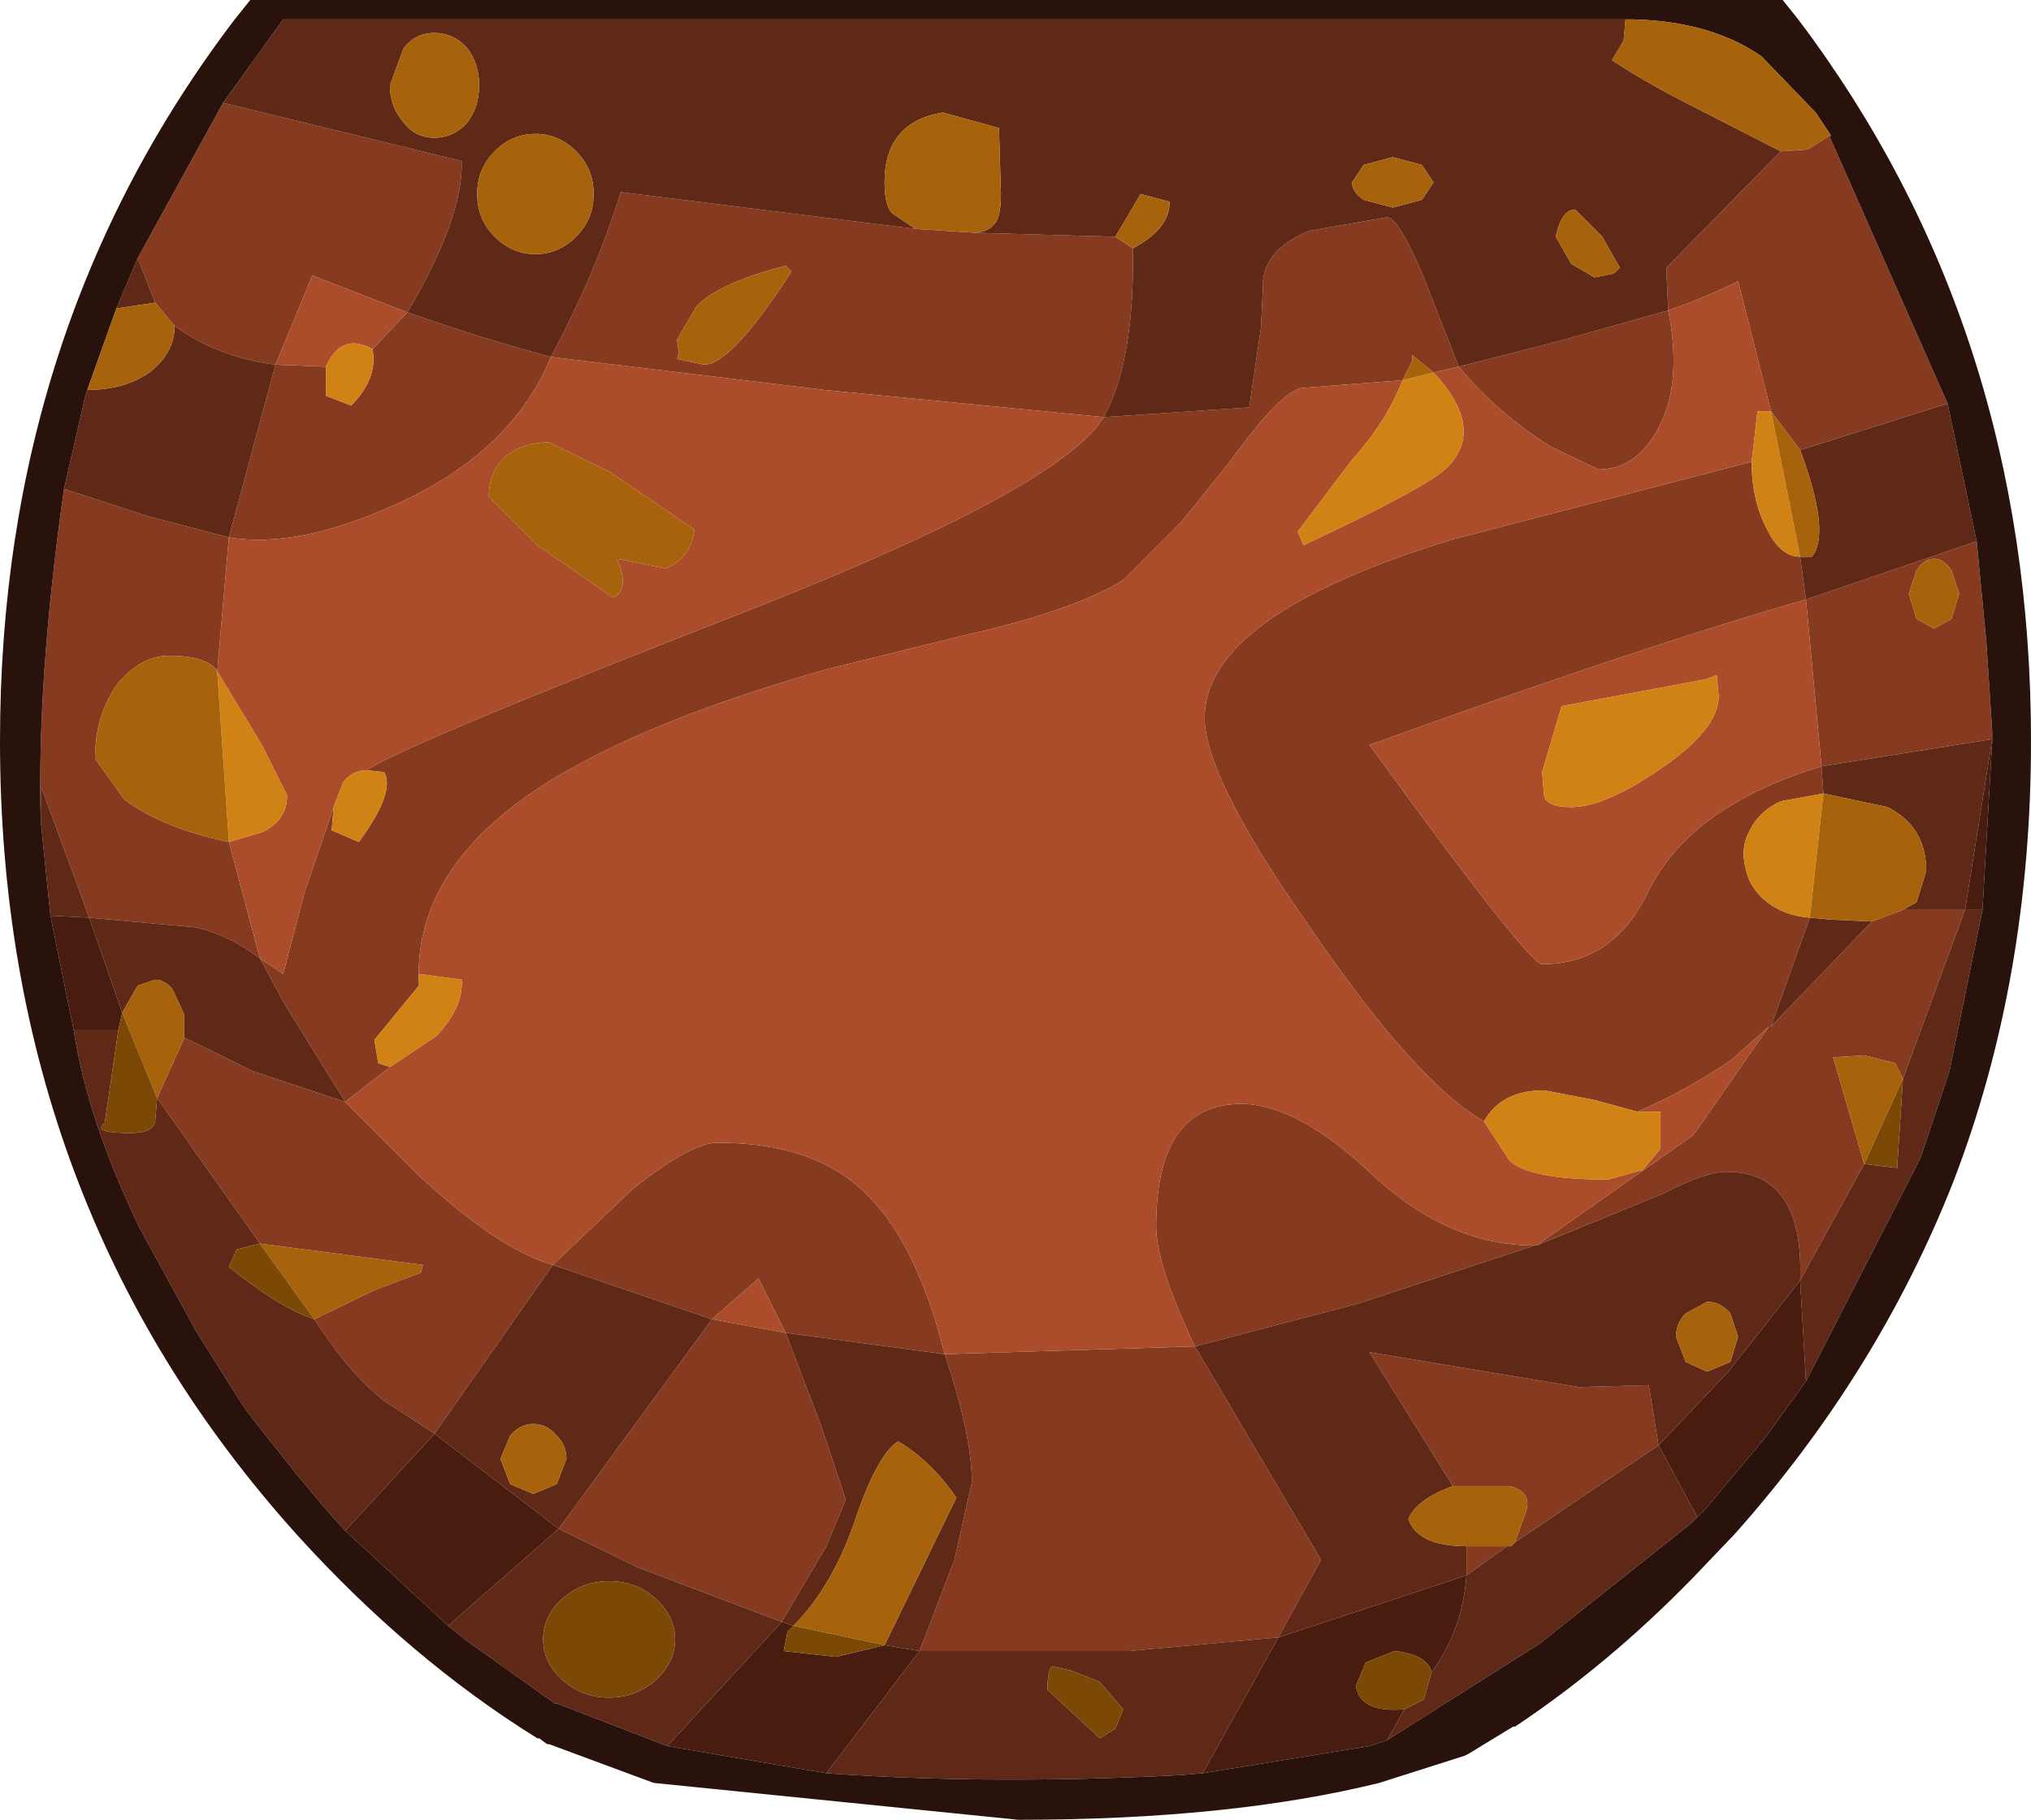 <?xml version="1.0" encoding="UTF-8" standalone="no"?>
<svg xmlns:ffdec="https://www.free-decompiler.com/flash" xmlns:xlink="http://www.w3.org/1999/xlink" ffdec:objectType="shape" height="46.9px" width="52.35px" xmlns="http://www.w3.org/2000/svg">
  <g transform="matrix(1.0, 0.0, 0.0, 1.0, 26.15, 14.0)">
    <path d="M19.75 -10.1 L20.45 -10.15 21.0 -10.5 24.05 -3.6 20.25 -2.4 19.5 -3.4 18.65 -6.75 Q17.85 -6.35 16.85 -6.0 17.25 -4.0 16.5 -2.8 15.95 -1.9 15.05 -1.9 L13.8 -2.5 Q12.45 -3.35 11.45 -4.55 L10.8 -4.4 10.25 -4.85 10.25 -4.7 10.0 -4.2 7.4 -4.0 Q6.85 -3.9 5.55 -2.1 L4.3 -0.55 2.8 0.95 Q1.5 1.75 -1.4 2.4 L-4.85 3.25 Q-8.7 4.35 -11.05 5.6 -15.55 7.95 -15.35 11.4 L-16.5 12.8 -16.4 13.4 -16.1 13.5 -17.25 14.4 -18.8 11.9 -19.45 10.7 -18.85 11.1 -18.3 9.0 -17.55 6.8 -17.6 7.4 -16.9 7.7 Q-15.95 6.4 -16.25 5.9 L-16.7 5.85 Q-15.75 5.2 -6.65 1.65 1.2 -1.45 2.3 -3.25 L6.05 -3.5 6.35 -5.55 6.4 -6.55 Q6.35 -7.55 7.6 -8.05 L9.6 -8.4 Q9.9 -8.4 10.55 -6.85 L11.45 -4.55 14.0 -5.2 16.85 -6.0 16.8 -7.1 19.75 -10.1 M24.8 -0.05 L25.05 2.55 25.2 4.85 25.2 5.05 20.8 5.75 20.4 1.45 Q16.05 2.7 9.15 5.2 13.25 10.85 13.6 10.85 15.4 10.85 16.3 9.05 17.35 6.8 20.8 5.75 L20.85 6.45 19.75 6.65 Q19.2 6.9 18.95 7.4 18.7 7.85 18.85 8.4 18.95 8.9 19.4 9.25 19.85 9.6 20.5 9.65 L19.5 12.45 22.1 9.75 22.9 9.45 24.5 9.45 22.9 13.8 22.7 13.4 21.9 13.2 21.1 13.25 21.9 16.0 20.25 19.0 Q20.35 16.2 18.35 16.2 17.8 16.2 16.75 16.75 L13.45 18.1 17.5 15.25 19.45 12.45 18.5 13.3 Q17.25 14.15 16.05 14.65 L14.95 14.35 13.65 14.1 Q12.55 14.1 12.1 14.9 10.35 13.9 7.65 9.95 4.9 6.05 4.9 4.5 4.9 1.85 11.3 -0.1 L19.0 -2.1 Q19.0 -1.1 19.4 -0.35 19.75 0.35 20.25 0.35 L20.4 1.45 24.8 -0.05 M-25.1 7.15 Q-25.2 3.5 -24.5 -1.4 L-22.35 -0.7 -20.25 -0.15 -19.05 -4.6 -17.75 -4.55 -17.75 -3.8 -17.1 -3.55 Q-16.4 -4.25 -16.55 -5.0 L-15.65 -5.95 Q-13.8 -5.3 -11.95 -4.8 -10.8 -6.95 -10.15 -9.05 L-2.55 -8.1 -1.0 -8.0 2.6 -7.9 3.05 -7.6 Q3.1 -4.7 2.3 -3.25 L-4.9 -3.95 -11.95 -4.8 Q-12.95 -2.35 -15.95 -1.0 -18.5 0.15 -20.25 -0.15 L-20.55 3.3 Q-20.8 2.9 -21.8 2.9 -22.5 2.9 -23.1 3.6 -23.7 4.4 -23.7 5.55 L-22.95 6.6 Q-21.95 7.35 -20.25 7.7 L-19.45 10.7 Q-20.25 10.1 -21.1 9.9 L-23.85 9.65 -25.1 6.25 -25.1 7.15 M-22.6 -7.35 L-20.4 -11.35 -14.25 -9.85 Q-14.2 -8.4 -15.65 -5.95 L-18.1 -6.9 -19.05 -4.6 Q-20.55 -4.8 -21.65 -5.6 L-22.15 -6.2 -22.6 -7.35 M-21.4 12.75 Q-21.25 12.8 -19.65 13.6 L-17.25 14.4 -15.35 16.3 Q-13.3 18.2 -11.9 18.6 L-9.85 16.65 Q-8.35 15.45 -7.65 15.45 -5.25 15.45 -3.95 16.65 -2.55 17.9 -1.8 20.9 L4.65 20.7 Q3.65 18.6 3.65 17.6 3.65 14.45 5.85 14.45 7.3 14.45 9.25 16.3 11.2 18.1 13.4 18.1 L8.85 19.6 4.65 20.7 7.9 26.2 6.8 28.2 2.95 28.55 -2.45 28.55 -1.55 26.2 -1.1 24.2 Q-1.1 23.0 -1.8 20.9 L-5.9 20.35 -6.6 18.95 -7.8 20.0 -11.9 18.6 -14.95 22.95 -16.25 22.1 Q-17.1 21.45 -18.05 20.0 L-16.5 19.25 -15.3 18.8 -15.25 18.6 -19.45 18.05 -22.1 14.3 -21.4 12.75 M23.05 1.3 L23.25 1.95 23.7 2.2 24.15 1.95 24.35 1.3 24.15 0.7 Q23.95 0.4 23.7 0.4 23.45 0.4 23.25 0.7 L23.05 1.3 M11.65 26.6 L11.65 25.85 12.7 25.85 11.65 26.6 M11.3 24.3 L9.15 20.85 14.55 21.75 16.35 21.7 16.6 23.25 12.9 25.75 13.15 25.05 Q13.4 24.45 12.75 24.3 L11.3 24.3 M-5.75 -7.0 L-5.9 -7.15 Q-7.65 -6.7 -8.2 -6.1 L-8.7 -5.25 -8.65 -4.9 -8.7 -4.75 -8.0 -4.6 Q-7.3 -4.6 -5.75 -7.0 M-7.8 20.0 L-5.9 20.35 -5.0 22.7 -4.35 24.65 -4.85 25.85 -6.0 27.8 -9.7 26.4 -11.75 25.4 -7.8 20.0" fill="#863b21" fill-rule="evenodd" stroke="none"/>
    <path d="M15.75 -13.5 L15.7 -12.95 15.4 -12.45 Q16.3 -11.85 17.6 -11.2 L19.75 -10.1 16.8 -7.1 16.85 -6.0 14.0 -5.2 11.45 -4.55 10.55 -6.85 Q9.9 -8.4 9.6 -8.4 L7.6 -8.05 Q6.35 -7.55 6.4 -6.55 L6.35 -5.55 6.05 -3.5 2.3 -3.25 Q3.1 -4.7 3.05 -7.6 4.0 -8.1 4.0 -8.8 L3.25 -9.0 2.75 -8.15 2.6 -7.9 -1.0 -8.0 Q-0.65 -8.05 -0.55 -8.2 -0.35 -8.35 -0.35 -9.0 L-0.4 -10.7 -1.85 -11.1 Q-3.35 -10.85 -3.35 -9.3 -3.35 -8.7 -3.15 -8.5 L-2.55 -8.1 -10.15 -9.05 Q-10.8 -6.95 -11.95 -4.8 -13.8 -5.3 -15.65 -5.95 -14.2 -8.4 -14.25 -9.85 L-20.4 -11.35 -18.85 -13.5 15.75 -13.5 M24.05 -3.6 L24.8 -0.05 20.4 1.45 20.25 0.35 20.55 0.35 Q21.05 -0.25 20.25 -2.4 L24.05 -3.6 M24.95 9.45 L24.1 13.6 23.35 15.85 20.4 21.6 20.25 19.0 21.9 16.0 22.75 16.1 22.9 13.8 24.5 9.45 22.9 9.45 23.25 9.25 23.5 8.45 Q23.5 7.3 22.5 6.8 L20.85 6.45 20.8 5.75 25.2 5.05 24.5 9.45 24.95 9.45 M17.6 25.1 L17.45 25.25 13.55 28.35 9.6 30.85 10.05 30.05 10.55 29.8 10.75 29.1 Q11.55 28.0 11.65 26.6 L6.8 28.2 7.9 26.2 4.65 20.7 8.85 19.6 13.4 18.1 13.45 18.1 16.75 16.75 Q17.8 16.2 18.35 16.2 20.35 16.2 20.25 19.0 L18.4 21.35 16.6 23.25 16.35 21.7 14.55 21.75 9.15 20.85 11.3 24.3 Q10.35 24.65 10.15 25.15 10.4 25.85 11.65 25.85 L11.65 26.6 12.7 25.85 12.8 25.85 12.9 25.75 16.6 23.25 17.6 25.1 M4.85 31.7 L4.25 31.75 Q-0.65 32.0 -4.85 31.7 L-2.45 28.55 -3.35 28.4 -2.4 26.45 -1.5 24.6 Q-2.15 23.65 -3.0 23.15 -3.5 23.45 -4.05 25.0 -4.65 26.85 -5.7 27.9 L-6.0 27.8 -8.95 31.0 -11.8 29.9 -11.85 29.9 -14.1 28.3 -14.6 27.9 -11.75 25.4 -14.95 22.95 -17.25 25.45 -17.75 24.9 -18.5 24.0 -19.65 22.55 -19.8 22.35 -20.0 22.05 -21.1 20.3 -22.55 17.65 Q-23.9 14.85 -24.25 12.55 L-23.1 12.55 -23.45 14.95 Q-23.8 15.2 -22.8 15.2 -22.2 15.2 -22.15 14.9 L-22.1 14.3 -19.45 18.05 -20.05 18.2 -20.25 18.65 Q-18.95 19.7 -18.05 20.0 -17.1 21.45 -16.25 22.1 L-14.95 22.95 -11.9 18.6 -7.8 20.0 -11.75 25.4 -9.7 26.4 -6.0 27.8 -4.85 25.85 -4.35 24.65 -5.0 22.7 -5.9 20.35 -1.8 20.9 Q-1.1 23.0 -1.1 24.2 L-1.55 26.2 -2.45 28.55 2.95 28.55 6.8 28.2 4.85 31.7 M-24.85 9.6 L-25.1 7.15 -25.1 6.25 -23.85 9.65 -24.85 9.6 M-24.5 -1.4 L-23.95 -3.8 -23.9 -3.95 Q-22.95 -3.95 -22.3 -4.4 -21.65 -4.9 -21.65 -5.6 -20.55 -4.8 -19.05 -4.6 L-20.25 -0.15 -22.35 -0.7 -24.5 -1.4 M-23.15 -6.05 L-22.6 -7.35 -22.15 -6.2 -23.15 -6.05 M9.75 -9.95 L9.0 -9.75 8.7 -9.3 Q8.7 -9.05 9.0 -8.85 L9.75 -8.65 10.5 -8.85 10.8 -9.3 10.5 -9.75 9.75 -9.95 M-19.45 10.7 L-18.8 11.9 -17.25 14.4 -19.65 13.6 Q-21.25 12.8 -21.4 12.75 L-21.4 12.15 -21.7 11.5 Q-21.9 11.25 -22.15 11.25 L-22.6 11.4 -23.0 12.1 -23.85 9.65 -21.1 9.9 Q-20.25 10.1 -19.45 10.7 M14.35 -7.2 L14.95 -6.85 15.45 -6.95 15.6 -7.1 15.15 -7.9 14.45 -8.6 Q14.1 -8.6 13.95 -7.9 L14.35 -7.2 M20.5 9.65 L21.05 9.7 22.1 9.75 19.5 12.45 20.5 9.65 M17.3 19.85 Q17.05 20.1 17.05 20.45 L17.3 21.1 17.85 21.35 18.45 21.1 18.65 20.45 18.45 19.85 Q18.2 19.55 17.85 19.55 L17.3 19.85 M2.2 29.35 L1.45 29.05 1.0 28.95 Q0.85 28.95 0.85 29.55 L2.2 30.8 2.6 30.55 2.8 30.05 2.2 29.35 M-14.95 -10.45 Q-14.45 -10.45 -14.1 -10.85 -13.8 -11.25 -13.8 -11.8 -13.8 -12.35 -14.1 -12.75 -14.45 -13.15 -14.95 -13.15 -15.45 -13.15 -15.75 -12.75 L-16.1 -11.8 Q-16.1 -11.25 -15.75 -10.85 -15.45 -10.45 -14.95 -10.45 M-11.3 -10.1 Q-11.75 -10.55 -12.35 -10.55 -12.95 -10.55 -13.4 -10.1 -13.85 -9.65 -13.85 -9.0 -13.85 -8.35 -13.4 -7.9 -12.95 -7.45 -12.35 -7.45 -11.75 -7.45 -11.3 -7.9 -10.85 -8.35 -10.85 -9.0 -10.85 -9.65 -11.3 -10.1 M-11.8 23.0 Q-12.05 22.7 -12.4 22.7 -12.75 22.7 -13.0 23.0 L-13.25 23.6 -13.0 24.25 -12.4 24.5 -11.8 24.25 -11.55 23.6 Q-11.55 23.25 -11.8 23.0 M-8.75 28.25 Q-8.75 27.65 -9.25 27.2 -9.75 26.75 -10.45 26.75 -11.15 26.75 -11.65 27.2 -12.15 27.65 -12.15 28.25 -12.15 28.85 -11.65 29.3 -11.15 29.75 -10.45 29.75 -9.75 29.75 -9.25 29.3 -8.75 28.85 -8.75 28.25" fill="#602816" fill-rule="evenodd" stroke="none"/>
    <path d="M25.2 5.05 L25.2 5.1 24.95 9.45 24.5 9.45 25.2 5.05 M20.4 21.6 L19.35 23.05 19.1 23.35 17.8 24.9 17.6 25.1 16.6 23.25 18.4 21.35 20.25 19.0 20.4 21.6 M9.6 30.85 L9.15 31.0 4.85 31.7 6.8 28.2 11.65 26.6 Q11.55 28.0 10.75 29.1 10.65 28.65 9.8 28.55 L9.05 28.85 8.8 29.45 Q8.9 30.15 10.05 30.05 L9.6 30.85 M-4.85 31.7 L-8.95 31.0 -6.0 27.8 -5.7 27.9 -5.85 28.05 -5.95 28.55 -4.6 28.7 -3.35 28.4 -2.45 28.55 -4.85 31.7 M-14.6 27.9 L-17.25 25.45 -14.95 22.95 -11.75 25.4 -14.6 27.9 M-24.25 12.55 L-24.85 9.6 -23.85 9.65 -23.0 12.1 -23.1 12.55 -24.25 12.55" fill="#481d10" fill-rule="evenodd" stroke="none"/>
    <path d="M2.3 -3.25 Q1.2 -1.45 -6.65 1.65 -15.75 5.2 -16.7 5.85 -17.05 5.85 -17.3 6.15 L-17.55 6.8 -18.3 9.0 -18.85 11.1 -19.45 10.7 -20.25 7.7 -19.4 7.45 Q-18.75 7.15 -18.75 6.5 L-19.4 5.2 -20.55 3.3 -20.25 -0.15 Q-18.5 0.15 -15.95 -1.0 -12.95 -2.35 -11.95 -4.8 L-4.9 -3.95 2.3 -3.25 M-17.25 14.4 L-16.1 13.5 -14.9 12.7 Q-14.2 11.95 -14.25 11.25 L-15.35 11.1 -15.35 11.4 Q-15.55 7.95 -11.05 5.6 -8.7 4.35 -4.85 3.25 L-1.4 2.4 Q1.5 1.75 2.8 0.95 L4.3 -0.55 5.55 -2.1 Q6.85 -3.9 7.4 -4.0 L10.0 -4.2 Q9.6 -3.15 8.7 -2.15 L7.3 -0.3 7.45 0.05 Q10.65 -1.45 11.15 -1.95 12.15 -2.95 10.8 -4.4 L11.45 -4.55 Q12.45 -3.35 13.8 -2.5 L15.05 -1.9 Q15.95 -1.9 16.5 -2.8 17.25 -4.0 16.85 -6.0 17.85 -6.35 18.65 -6.75 L19.5 -3.4 19.15 -3.4 19.0 -2.1 11.3 -0.1 Q4.9 1.85 4.9 4.5 4.9 6.05 7.65 9.95 10.35 13.9 12.1 14.9 L12.75 15.9 Q13.25 16.4 15.3 16.4 L16.2 16.15 16.65 15.6 16.65 14.65 16.05 14.65 Q17.25 14.15 18.5 13.3 L19.45 12.45 17.5 15.25 13.45 18.1 13.4 18.1 Q11.2 18.1 9.25 16.3 7.3 14.45 5.85 14.45 3.65 14.45 3.65 17.6 3.65 18.6 4.65 20.7 L-1.8 20.9 Q-2.55 17.9 -3.95 16.65 -5.25 15.45 -7.65 15.45 -8.35 15.45 -9.85 16.65 L-11.9 18.6 Q-13.3 18.2 -15.35 16.3 L-17.25 14.4 M20.4 1.45 L20.8 5.75 Q17.35 6.8 16.3 9.05 15.4 10.85 13.6 10.85 13.25 10.85 9.15 5.2 16.05 2.7 20.4 1.45 M17.85 3.5 L14.1 4.2 13.6 5.9 13.65 6.5 Q13.7 6.8 14.35 6.8 15.2 6.8 16.6 5.85 18.15 4.8 18.15 3.95 L18.1 3.4 17.85 3.5 M-19.05 -4.6 L-18.1 -6.9 -15.65 -5.95 -16.55 -5.0 Q-17.35 -5.45 -17.75 -4.55 L-19.05 -4.6 M-10.25 0.4 L-9.0 0.65 Q-8.35 0.4 -8.25 -0.35 L-10.45 -1.85 -12.0 -2.6 Q-12.65 -2.6 -13.1 -2.25 -13.55 -1.85 -13.55 -1.2 L-12.3 0.05 -10.35 1.4 Q-9.9 1.2 -10.25 0.4 M-7.8 20.0 L-6.6 18.95 -5.9 20.35 -7.8 20.0" fill="#ab4c2a" fill-rule="evenodd" stroke="none"/>
    <path d="M21.0 -10.5 L21.05 -10.5 20.65 -11.1 19.25 -12.55 Q17.95 -13.45 15.95 -13.5 L15.75 -13.5 -18.85 -13.5 -20.4 -11.35 -22.6 -7.35 -23.15 -6.05 -23.9 -3.95 -23.95 -3.8 -24.5 -1.4 Q-25.2 3.5 -25.1 7.15 L-24.85 9.6 -24.25 12.55 Q-23.9 14.85 -22.55 17.65 L-21.1 20.3 -20.0 22.05 -19.8 22.35 -19.65 22.55 -18.5 24.0 -17.75 24.9 -17.25 25.45 -14.6 27.9 -14.1 28.3 -11.85 29.9 -11.8 29.9 -8.95 31.0 -4.85 31.7 Q-0.65 32.0 4.25 31.75 L4.85 31.7 9.15 31.0 9.6 30.85 13.55 28.35 17.45 25.25 17.6 25.1 17.8 24.9 19.1 23.35 19.35 23.05 20.4 21.6 23.35 15.85 24.1 13.6 24.95 9.45 25.2 5.1 25.2 5.05 25.2 4.85 25.05 2.55 24.8 -0.05 24.05 -3.6 21.0 -10.5 M19.8 -14.0 L20.2 -13.5 Q26.2 -5.55 26.2 5.1 26.2 11.25 24.2 16.45 22.25 21.4 18.55 25.55 L17.45 26.7 Q15.3 28.9 12.9 30.5 L12.85 30.5 11.7 31.2 11.6 31.25 9.4 31.95 Q5.55 32.9 0.1 32.9 L-9.3 31.95 -12.0 30.95 -12.05 30.95 -12.25 30.8 -12.3 30.8 Q-15.6 28.75 -18.5 25.55 -26.15 17.05 -26.15 5.1 -26.15 -5.55 -20.1 -13.5 L-19.7 -14.0 19.8 -14.0" fill="#29120b" fill-rule="evenodd" stroke="none"/>
    <path d="M-16.7 5.85 L-16.25 5.9 Q-15.95 6.4 -16.9 7.7 L-17.6 7.4 -17.55 6.8 -17.3 6.15 Q-17.05 5.85 -16.7 5.85 M-16.1 13.5 L-16.4 13.4 -16.5 12.8 -15.35 11.4 -15.35 11.1 -14.25 11.25 Q-14.2 11.95 -14.9 12.7 L-16.1 13.5 M-20.55 3.3 L-19.4 5.2 -18.75 6.5 Q-18.75 7.15 -19.4 7.45 L-20.25 7.7 -20.55 3.3 M16.05 14.65 L16.65 14.65 16.65 15.6 16.2 16.15 15.3 16.4 Q13.25 16.4 12.75 15.9 L12.1 14.9 Q12.55 14.1 13.65 14.1 L14.95 14.35 16.05 14.65 M19.0 -2.1 L19.15 -3.4 19.5 -3.4 20.25 0.35 Q19.75 0.35 19.4 -0.35 19.0 -1.1 19.0 -2.1 M10.8 -4.4 Q12.15 -2.95 11.15 -1.95 10.65 -1.45 7.45 0.05 L7.3 -0.3 8.7 -2.15 Q9.6 -3.15 10.0 -4.2 L10.8 -4.4 M20.85 6.45 L20.5 9.65 Q19.85 9.6 19.4 9.25 18.95 8.9 18.85 8.4 18.7 7.85 18.95 7.4 19.2 6.9 19.75 6.65 L20.85 6.45 M17.85 3.5 L18.1 3.4 18.15 3.95 Q18.15 4.8 16.6 5.85 15.2 6.8 14.35 6.8 13.7 6.8 13.65 6.5 L13.6 5.9 14.1 4.2 17.85 3.5 M-17.75 -4.55 Q-17.35 -5.45 -16.55 -5.0 -16.4 -4.25 -17.1 -3.55 L-17.75 -3.8 -17.75 -4.55" fill="#d08214" fill-rule="evenodd" stroke="none"/>
    <path d="M15.75 -13.5 L15.95 -13.5 Q17.95 -13.45 19.25 -12.55 L20.65 -11.1 21.05 -10.5 21.0 -10.5 20.45 -10.15 19.75 -10.1 17.6 -11.2 Q16.3 -11.85 15.4 -12.45 L15.7 -12.95 15.75 -13.5 M-23.9 -3.95 L-23.15 -6.05 -22.15 -6.2 -21.65 -5.6 Q-21.65 -4.9 -22.3 -4.4 -22.95 -3.95 -23.9 -3.95 M9.75 -9.95 L10.5 -9.75 10.8 -9.3 10.5 -8.85 9.75 -8.65 9.0 -8.85 Q8.7 -9.05 8.7 -9.3 L9.0 -9.75 9.75 -9.95 M10.0 -4.2 L10.25 -4.7 10.25 -4.85 10.8 -4.4 10.0 -4.2 M2.6 -7.9 L2.75 -8.15 3.25 -9.0 4.0 -8.8 Q4.0 -8.1 3.05 -7.6 L2.6 -7.9 M-23.0 12.1 L-22.6 11.4 -22.15 11.25 Q-21.9 11.25 -21.7 11.5 L-21.4 12.15 -21.4 12.75 -22.1 14.3 -23.0 12.1 M14.35 -7.2 L13.95 -7.9 Q14.1 -8.6 14.45 -8.6 L15.15 -7.9 15.6 -7.1 15.45 -6.95 14.95 -6.85 14.35 -7.2 M20.25 0.35 L19.5 -3.4 20.25 -2.4 Q21.05 -0.25 20.55 0.35 L20.25 0.35 M23.05 1.3 L23.25 0.7 Q23.45 0.4 23.7 0.4 23.95 0.4 24.15 0.7 L24.35 1.3 24.15 1.95 23.7 2.2 23.25 1.95 23.05 1.3 M20.85 6.45 L22.5 6.8 Q23.5 7.3 23.5 8.45 L23.25 9.25 22.9 9.45 22.1 9.75 21.05 9.7 20.5 9.65 20.85 6.45 M21.9 16.0 L21.1 13.25 21.9 13.2 22.7 13.4 22.9 13.8 21.9 16.0 M11.65 25.85 Q10.4 25.85 10.15 25.15 10.35 24.65 11.3 24.3 L12.75 24.3 Q13.4 24.45 13.15 25.05 L12.9 25.75 12.8 25.85 12.7 25.85 11.65 25.85 M17.3 19.85 L17.85 19.55 Q18.2 19.55 18.45 19.85 L18.65 20.45 18.45 21.1 17.85 21.35 17.3 21.1 17.05 20.45 Q17.05 20.1 17.3 19.85 M-2.55 -8.1 L-3.15 -8.5 Q-3.35 -8.7 -3.35 -9.3 -3.35 -10.85 -1.85 -11.1 L-0.4 -10.7 -0.35 -9.0 Q-0.35 -8.35 -0.55 -8.2 -0.65 -8.05 -1.0 -8.0 L-2.55 -8.1 M-11.3 -10.1 Q-10.85 -9.65 -10.85 -9.0 -10.85 -8.35 -11.3 -7.9 -11.75 -7.45 -12.35 -7.45 -12.95 -7.45 -13.4 -7.9 -13.85 -8.35 -13.85 -9.0 -13.85 -9.65 -13.4 -10.1 -12.95 -10.55 -12.35 -10.55 -11.75 -10.55 -11.3 -10.1 M-14.95 -10.45 Q-15.45 -10.45 -15.75 -10.85 -16.1 -11.25 -16.1 -11.8 L-15.75 -12.75 Q-15.45 -13.15 -14.95 -13.15 -14.45 -13.15 -14.1 -12.75 -13.8 -12.35 -13.8 -11.8 -13.8 -11.25 -14.1 -10.85 -14.45 -10.45 -14.95 -10.45 M-10.25 0.4 Q-9.9 1.2 -10.35 1.4 L-12.3 0.05 -13.55 -1.2 Q-13.55 -1.85 -13.1 -2.25 -12.65 -2.6 -12.0 -2.6 L-10.45 -1.85 -8.25 -0.35 Q-8.35 0.4 -9.0 0.65 L-10.25 0.4 M-5.75 -7.0 Q-7.3 -4.6 -8.0 -4.6 L-8.7 -4.75 -8.65 -4.9 -8.7 -5.25 -8.2 -6.1 Q-7.65 -6.7 -5.9 -7.15 L-5.75 -7.0 M-18.05 20.0 L-19.45 18.05 -15.25 18.6 -15.3 18.8 -16.5 19.25 -18.05 20.0 M-11.8 23.0 Q-11.55 23.25 -11.55 23.6 L-11.8 24.25 -12.4 24.5 -13.0 24.25 -13.25 23.6 -13.0 23.0 Q-12.75 22.7 -12.4 22.7 -12.05 22.7 -11.8 23.0 M-5.7 27.9 Q-4.65 26.85 -4.05 25.0 -3.5 23.45 -3.0 23.15 -2.15 23.65 -1.5 24.6 L-2.4 26.45 -3.35 28.4 -5.7 27.9 M-20.25 7.7 Q-21.95 7.35 -22.95 6.6 L-23.7 5.55 Q-23.7 4.4 -23.1 3.6 -22.5 2.9 -21.8 2.9 -20.8 2.9 -20.55 3.3 L-20.25 7.7" fill="#a6630c" fill-rule="evenodd" stroke="none"/>
    <path d="M22.9 13.8 L22.75 16.1 21.9 16.0 22.9 13.8 M10.75 29.1 L10.55 29.8 10.05 30.05 Q8.9 30.15 8.8 29.45 L9.05 28.85 9.8 28.55 Q10.65 28.65 10.75 29.1 M2.2 29.35 L2.8 30.05 2.6 30.55 2.2 30.8 0.85 29.55 Q0.85 28.95 1.0 28.95 L1.45 29.05 2.2 29.35 M-18.05 20.0 Q-18.95 19.7 -20.25 18.65 L-20.05 18.2 -19.45 18.05 -18.05 20.0 M-22.1 14.3 L-22.15 14.9 Q-22.2 15.2 -22.8 15.2 -23.8 15.2 -23.45 14.95 L-23.1 12.55 -23.0 12.1 -22.1 14.3 M-5.7 27.9 L-3.35 28.4 -4.6 28.7 -5.95 28.55 -5.85 28.05 -5.7 27.9 M-8.75 28.25 Q-8.75 28.85 -9.25 29.3 -9.75 29.75 -10.45 29.75 -11.15 29.75 -11.65 29.3 -12.15 28.85 -12.15 28.25 -12.15 27.65 -11.65 27.2 -11.15 26.75 -10.45 26.75 -9.75 26.75 -9.25 27.2 -8.75 27.65 -8.75 28.25" fill="#7c4805" fill-rule="evenodd" stroke="none"/>
  </g>
</svg>
